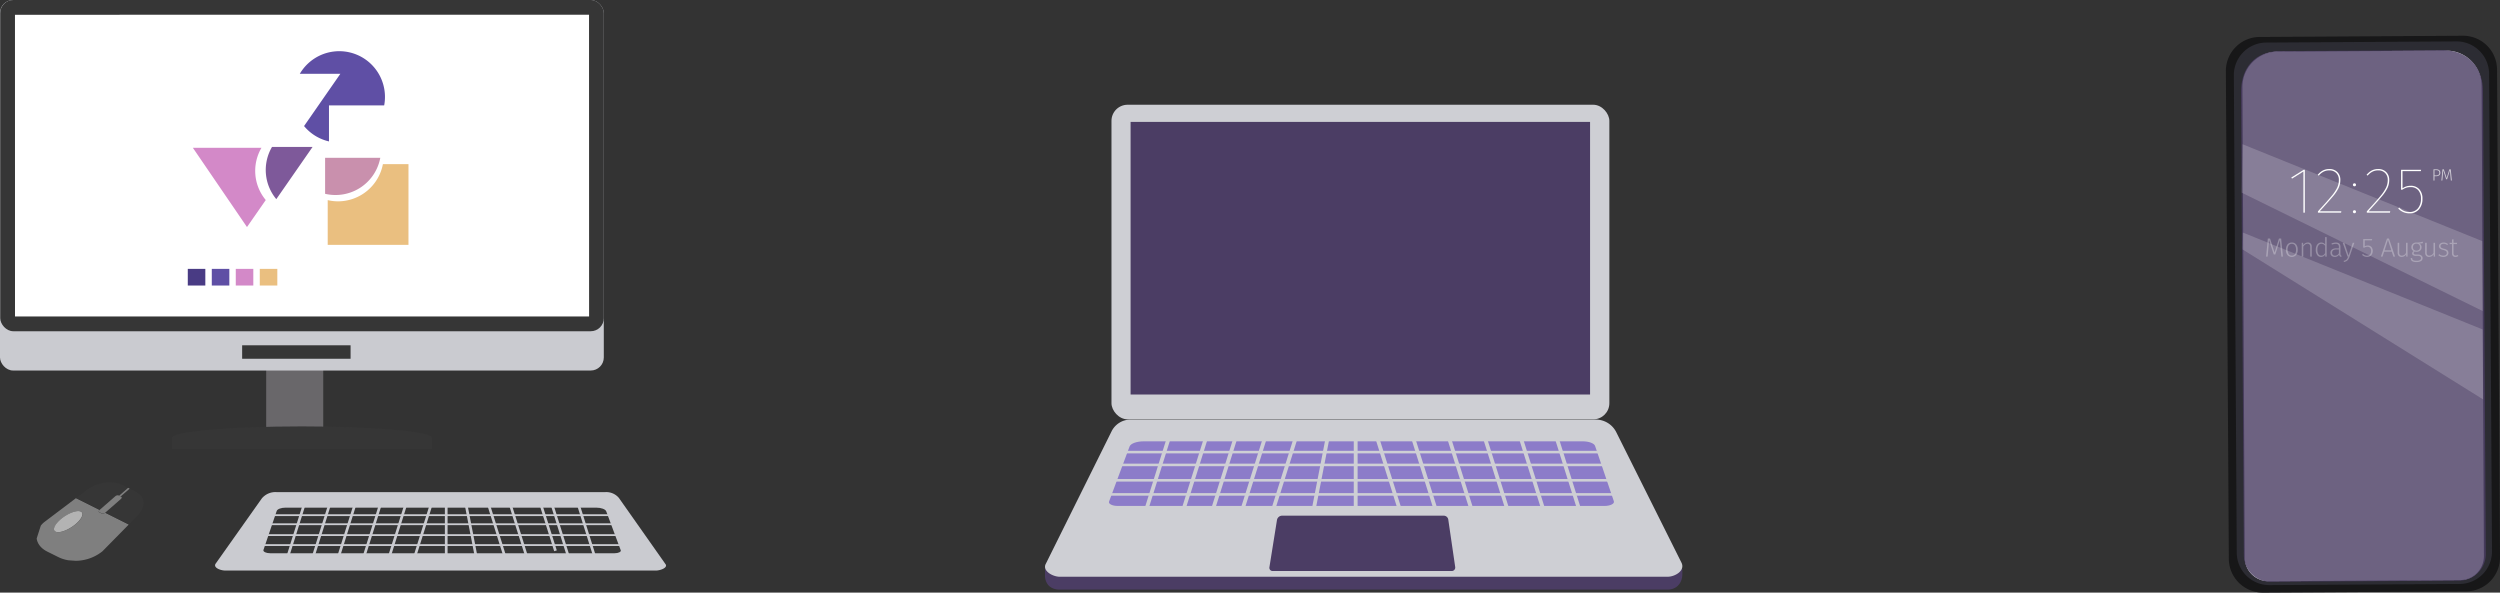 <svg xmlns="http://www.w3.org/2000/svg" xmlns:xlink="http://www.w3.org/1999/xlink" width="900" height="213.338" viewBox="0 0 900 213.338"><rect x="0" y="0" width="900" height="213.338" fill="#333333" stroke="none"/><defs><style>.a{fill:none;}.b{fill:#cacbd0;}.c{fill:#363636;}.d{fill:#69676a;}.e,.x,.z{fill:#fff;}.f{clip-path:url(#a);}.g{fill:#7f7f7f;}.h{fill:#b3b3b3;}.i{fill:#cb7f33;}.j{fill:#5f4fa5;}.k{fill:#d389c8;}.l{fill:#493b84;}.m{fill:#eabf80;}.n{fill:#c990ad;}.o{fill:#7e599a;}.p{fill:#b35328;}.q{fill:#e9e9e9;}.r{fill:#8e94a0;}.s{fill:#4b3d64;}.t{fill:#cecfd4;}.u{fill:#8c7cc9;}.v{fill:#171718;}.w{fill:#2c2c33;}.x{opacity:0.89;}.y{opacity:0.81;}.z{opacity:0.18;}.aa{opacity:0.29;}.ab{opacity:0.68;}</style><clipPath id="a"><path class="a" d="M273.841,680.587l9.121-28.48,33.891,2.339-9.121,28.48Z" transform="translate(-273.841 -652.107)"/></clipPath></defs><g transform="translate(-264.104 -499.508)"><g transform="translate(264.104 499.508)"><path class="b" d="M332.96,682.084,349.512,658.7a6.378,6.378,0,0,1,5.219-2.275H473.243a5.935,5.935,0,0,1,4.838,2.126L494.8,682.3c1.064,1.307-1.765,2.371-3.486,2.371H336.436C334.554,684.667,331.8,683.562,332.96,682.084Z" transform="translate(-255.258 -479.269)"/><path class="c" d="M348.1,676.659l4.795-14.108c.255-.67,1.605-1.17,3.189-1.17H467.93c1.775,0,3.3.565,3.582,1.319l5.231,14.032c.212.532-.84,1.064-2.212,1.064h-124C349.076,677.8,347.95,677.243,348.1,676.659Z" transform="translate(-253.272 -478.628)"/><rect class="b" width="129.303" height="0.648" transform="translate(94.519 185.136)"/><rect class="b" width="129.303" height="0.648" transform="translate(94.519 188.4)"/><rect class="b" width="129.303" height="0.648" transform="translate(94.519 192.312)"/><rect class="b" width="129.303" height="0.648" transform="translate(94.519 195.905)"/><rect class="b" width="0.978" height="21.549" transform="translate(207.236 180.235) rotate(-17.44)"/><rect class="b" width="0.978" height="21.549" transform="translate(197.773 180.232) rotate(-17.44)"/><rect class="b" width="0.978" height="21.464" transform="translate(193.045 177.962) rotate(-17.53)"/><rect class="b" width="0.978" height="21.549" transform="translate(182.751 180.226) rotate(-17.44)"/><rect class="b" width="0.978" height="21.549" transform="translate(174.915 180.225) rotate(-17.44)"/><rect class="b" width="0.978" height="21.549" transform="matrix(0.982, -0.19, 0.19, 0.982, 166.94, 179.893)"/><rect class="b" width="0.978" height="21.549" transform="translate(160.154 179.576)"/><rect class="b" width="21.549" height="0.978" transform="translate(103.063 200.466) rotate(-72.56)"/><rect class="b" width="21.549" height="0.978" transform="translate(112.213 200.486) rotate(-72.56)"/><rect class="b" width="21.549" height="0.978" transform="translate(121.353 200.47) rotate(-72.56)"/><rect class="b" width="21.549" height="0.978" transform="translate(130.493 200.473) rotate(-72.56)"/><rect class="b" width="21.549" height="0.978" transform="translate(139.633 200.468) rotate(-72.56)"/><rect class="b" width="21.549" height="0.978" transform="translate(148.783 200.477) rotate(-72.56)"/><rect class="d" width="20.539" height="23.845" transform="translate(95.826 132.492)"/><rect class="b" width="217.369" height="133.385" rx="4.699"/><path class="c" d="M318.992,643.666v-4.093c0-2.275,20.974-4.1,46.775-4.1s46.775,1.839,46.775,4.1v4.093Z" transform="translate(-257.024 -481.97)"/><rect class="c" width="39.036" height="4.848" transform="translate(87.173 124.306)"/><rect class="c" width="217.284" height="119.246" rx="4.699" transform="translate(0.085)"/><path class="e" d="M268.889,612.823l-.011-108.6,206.664-.021.021,108.626Z" transform="translate(-263.488 -498.903)"/><g transform="translate(10.992 172.283)"><g class="f"><g transform="translate(2.16 1.339)"><path class="g" d="M283.363,670.6a1.845,1.845,0,0,1-.787-.212c-1.211-.7-.128-2.871,2.424-4.848,2.127-1.627,4.561-2.616,6.039-2.509a1.832,1.832,0,0,1,.787.212c1.211.7.128,2.87-2.424,4.848-2.127,1.626-4.561,2.615-6.039,2.509m6.57-12.236-11.492,8.685c-4.018,3.508-3.465,8.238,1.223,10.567l4.041,2.008a12.879,12.879,0,0,0,4.815,1.234,15.549,15.549,0,0,0,10.95-3.37l9.482-9.633-8.5-4.252h0a1.416,1.416,0,0,1-.956.351.664.664,0,0,1-.255-.064l-.883-.436c-.308-.159-.265-.532.085-.84h0l-8.5-4.252" transform="translate(-275.754 -652.64)"/><path class="c" d="M302.938,658.015h0m3.189-2.838h0l.277.139-3.189,2.827.159.075c.308.149.266.532-.085.84l-5.635,4.911,8.5,4.253,2.031-2.063c4.04-3.508,4.688-7.643,0-9.971l-2.01-1" transform="translate(-272.929 -653.051)"/><path class="c" d="M301.378,653.3a14.886,14.886,0,0,0-10.524,3.817l-2.456,1.849,8.5,4.253,5.635-4.922a1.425,1.425,0,0,1,.956-.34.645.645,0,0,1,.255.063l.436.212-.287-.138,3.189-2.828.287.139h0l-2.02-1a10.7,10.7,0,0,0-4.039-1.064" transform="translate(-274.123 -653.294)"/><path class="g" d="M302.509,657.437a1.423,1.423,0,0,0-.956.34l-5.635,4.923h0c-.361.308-.393.681-.085.84l.882.436a.649.649,0,0,0,.255.063,1.412,1.412,0,0,0,.957-.35h0l5.634-4.912c.362-.308.394-.691.086-.839l-.16-.074h0l-.287-.139h0l-.436-.212a.671.671,0,0,0-.255-.064" transform="translate(-273.191 -652.759)"/><path class="g" d="M305.322,655.064l-3.242,2.828.287.138h0l.287.149h0l3.232-2.828-.276-.149-.287-.138" transform="translate(-272.358 -653.065)"/><path class="h" d="M290.278,662.485c-1.478-.106-3.912.883-6.038,2.509-2.541,1.978-3.637,4.147-2.424,4.848a1.81,1.81,0,0,0,.787.212c1.477.107,3.912-.882,6.038-2.509,2.54-1.977,3.635-4.146,2.424-4.848a1.841,1.841,0,0,0-.787-.212" transform="translate(-275.036 -652.109)"/></g></g></g><ellipse class="e" cx="0.223" cy="0.245" rx="0.223" ry="0.245" transform="translate(183.021 105.288)"/><path class="i" d="M431.1,617.644" transform="translate(-242.563 -484.27)"/><path class="i" d="M431.1,614.65" transform="translate(-242.563 -484.656)"/><rect class="e" width="74.395" height="66.889" transform="translate(68.898 26.163)"/><g transform="translate(67.602 96.794)"><rect class="j" width="6.315" height="5.996" transform="translate(8.643)"/><rect class="k" width="6.315" height="5.996" transform="translate(17.275)"/><rect class="l" width="6.315" height="5.996"/><rect class="m" width="6.315" height="5.996" transform="translate(25.918)"/></g><g transform="translate(69.441 18.409)"><path class="m" d="M372.3,565.239a16.464,16.464,0,0,1-3.7-.436v16.116h29.076V551.843h-9.207A16.467,16.467,0,0,1,372.3,565.239Z" transform="translate(-320.066 -511.166)"/><path class="j" d="M374.3,523.982l-13.066,18.806a16.444,16.444,0,0,0,8.973,5.528v-12.97h19.869A16.457,16.457,0,0,0,359.7,523.982Z" transform="translate(-321.214 -515.814)"/><path class="n" d="M367.768,562.788a16.4,16.4,0,0,0,19.714-12.226c.056-.244.108-.488.155-.734H367.768Z" transform="translate(-320.173 -511.426)"/><path class="k" d="M350.307,546.647h-24.7l19.476,28.522,6.76-9.726a16.415,16.415,0,0,1-1.541-18.807Z" transform="translate(-325.611 -511.838)"/><path class="o" d="M351.1,546.354a16.413,16.413,0,0,0,1.541,18.806l13.066-18.806Z" transform="translate(-322.614 -511.874)"/></g></g><g transform="translate(640.293 537.215)"><path class="p" d="M621.825,597.372h0a.657.657,0,0,1-.389-.843l.535-1.452,1.233.454-.535,1.452A.658.658,0,0,1,621.825,597.372Z" transform="translate(-594.206 -524.887)"/><path class="p" d="M627.912,599.616h0a.659.659,0,0,1-.389-.843l.535-1.452c.036-.1,1.228.467,1.228.467l-.529,1.438A.659.659,0,0,1,627.912,599.616Z" transform="translate(-593.42 -524.599)"/><path class="q" d="M621.707,597.185h0a.659.659,0,0,1-.389-.843l.586-1.59a.658.658,0,0,1,.843-.389h0a.659.659,0,0,1,.39.843l-.585,1.59A.659.659,0,0,1,621.707,597.185Z" transform="translate(-594.221 -524.984)"/><path class="q" d="M627.783,599.423h0a.659.659,0,0,1-.39-.845l.585-1.59a.661.661,0,0,1,.845-.39h0a.661.661,0,0,1,.39.845l-.586,1.59A.66.66,0,0,1,627.783,599.423Z" transform="translate(-593.437 -524.696)"/><rect class="r" width="4.309" height="2.794" transform="translate(25.833 87.37) rotate(20.217)"/><rect class="r" width="4.309" height="2.794" transform="translate(27.675 82.75) rotate(20.217)"/><path class="s" d="M821.439,693.982H602.569c-2.431,0-5-1.226-5.257-4.795v-3.281l23.957-44.269A7.625,7.625,0,0,1,628.1,637.4H795.59c3.125,0,10.018,6.155,11.414,8.951l19.765,40.293v1.446C826.818,692.29,824.1,693.982,821.439,693.982Z" transform="translate(-597.312 -519.427)"/><path class="t" d="M821.456,689.877H602.586c-2.43,0-6.431-2.132-4.928-4.752l23.629-47.593a7.627,7.627,0,0,1,6.83-4.234h167.49a8.249,8.249,0,0,1,7.38,4.562l23.389,46.8C828.016,687.649,824.122,689.877,821.456,689.877Z" transform="translate(-597.31 -519.957)"/><rect class="t" width="179.238" height="113.259" rx="5.804" transform="translate(23.942)"/><rect class="s" width="165.411" height="98.14" transform="translate(30.823 6.178)"/><path class="s" d="M734.518,683.865H670.027a1.163,1.163,0,0,1-1.148-1.347l2.72-16.987a1.889,1.889,0,0,1,1.865-1.591h58.169a1.661,1.661,0,0,1,1.643,1.42l2.493,17.083A1.26,1.26,0,0,1,734.518,683.865Z" transform="translate(-588.082 -516.004)"/><path class="u" d="M796.1,663.495H620.871c-1.944,0-3.428-.747-3.121-1.572l7.389-19.831c.4-1.07,2.547-1.857,5.068-1.857H788.255c2.24,0,4.14.707,4.464,1.659l6.773,19.942C799.756,662.716,798.162,663.495,796.1,663.495Z" transform="translate(-594.681 -519.062)"/><g transform="translate(22.568 116.746)"><rect class="t" width="182.733" height="0.923" transform="translate(0 7.845)"/><rect class="t" width="182.733" height="0.923" transform="translate(0 12.459)"/><rect class="t" width="182.733" height="0.923" transform="translate(0 17.996)"/><rect class="t" width="182.733" height="0.923" transform="translate(0 23.072)"/><rect class="t" width="1.384" height="30.455" transform="translate(22.13 0.492) rotate(17.439)"/><rect class="t" width="1.384" height="30.455" transform="translate(35.512 0.492) rotate(17.439)"/><rect class="t" width="1.384" height="30.455" transform="translate(46.126 0.492) rotate(17.439)"/><rect class="t" width="1.384" height="30.455" transform="translate(56.739 0.492) rotate(17.439)"/><rect class="t" width="1.384" height="30.455" transform="translate(67.814 0.492) rotate(17.439)"/><rect class="t" width="1.384" height="30.455" transform="translate(79.051 0.147) rotate(10.978)"/><rect class="t" width="1.384" height="30.455" transform="translate(88.598)"/><rect class="t" width="1.384" height="30.455" transform="translate(160.205 0.907) rotate(-17.439)"/><rect class="t" width="1.384" height="30.455" transform="translate(147.284 0.907) rotate(-17.439)"/><rect class="t" width="1.384" height="30.455" transform="translate(134.364 0.907) rotate(-17.439)"/><rect class="t" width="1.384" height="30.455" transform="translate(121.443 0.907) rotate(-17.439)"/><rect class="t" width="1.384" height="30.455" transform="translate(108.523 0.907) rotate(-17.439)"/><rect class="t" width="1.384" height="30.455" transform="translate(95.602 0.907) rotate(-17.439)"/></g></g><g transform="translate(1065.415 512.377)"><path class="v" d="M1072.552,698.634a12.224,12.224,0,0,1-12.15,12.3l-73.175.441a12.229,12.229,0,0,1-12.3-12.151l-.007-1.322-.888-146.72v-.014l-.1-15.832-.054-9.4-.014-2.292a12.232,12.232,0,0,1,12.15-12.3l18.531-.108,43.435-.265,11.208-.067a12.224,12.224,0,0,1,12.3,12.15l.1,16.442.034,6.021.108,18.287v.007l.007.373.007,1.716.013,2.272.624,102.444Z" transform="translate(-973.863 -510.907)"/><path class="w" d="M1057.909,708.03l-68.875.419a11.728,11.728,0,0,1-11.58-11.867L976.41,525.137a11.729,11.729,0,0,1,11.435-12.007l68.876-.419a11.726,11.726,0,0,1,11.579,11.867l1.043,171.445A11.728,11.728,0,0,1,1057.909,708.03Z" transform="translate(-973.534 -510.674)"/><path class="e" d="M1057.535,706.248l-68.922.42a8.593,8.593,0,0,1-8.645-8.548l-.821-169.367a12.668,12.668,0,0,1,12.592-12.729l60.768-.37a12.669,12.669,0,0,1,12.746,12.607l.821,169.35A8.591,8.591,0,0,1,1057.535,706.248Z" transform="translate(-973.181 -510.294)"/><g transform="translate(39.55 6.902)"><path class="x" d="M1018.28,517.441a1.468,1.468,0,0,0-1.044-.421,1.448,1.448,0,0,0-1.037.435,1.465,1.465,0,0,0-.427,1.044,1.482,1.482,0,0,0,1.478,1.464,1.693,1.693,0,0,0,.489-.088,1.442,1.442,0,0,0,.549-.352,1.474,1.474,0,0,0-.007-2.082Zm-.57,1.512a.657.657,0,0,1-.461.19.633.633,0,0,1-.467-.19.68.68,0,0,1-.2-.462.645.645,0,0,1,.19-.461.579.579,0,0,1,.251-.156.554.554,0,0,1,.21-.041.661.661,0,0,1,.468.19.648.648,0,0,1,.2.462A.669.669,0,0,1,1017.71,518.953Z" transform="translate(-1008.007 -517.02)"/><path class="x" d="M1027.1,522.317a1.1,1.1,0,0,0-.794-.318l-16.3.095a1.124,1.124,0,0,0-1.112,1.126,1.125,1.125,0,0,0,1.125,1.112l16.3-.1a1.026,1.026,0,0,0,.359-.061,1.118,1.118,0,0,0,.421-1.852Zm-.787,1.1-16.3.095a.307.307,0,0,1-.305-.3.3.3,0,0,1,.088-.21.276.276,0,0,1,.217-.088l16.3-.1a.282.282,0,0,1,.21.088.3.3,0,0,1,.088.21A.306.306,0,0,1,1026.313,523.416Z" transform="translate(-1008.894 -516.378)"/></g><path class="e" d="M1028,674.591l-3.878.027-13.344.081a3.334,3.334,0,0,0-3.309,3.35v.3a3.314,3.314,0,0,0,1.892,2.977,3.226,3.226,0,0,0,1.464.332l17.222-.1a3.3,3.3,0,0,0,1.092-.19,3.4,3.4,0,0,0,1.254-.8,3.289,3.289,0,0,0,.963-2.366v-.3A3.347,3.347,0,0,0,1028,674.591Zm2.542,3.621a2.519,2.519,0,0,1-2.5,2.536l-17.222.1h-.074a2.522,2.522,0,0,1-2.461-2.5v-.3a2.517,2.517,0,0,1,.725-1.789,2.477,2.477,0,0,1,1.777-.746l11.8-.075,5.417-.034a2.531,2.531,0,0,1,2.536,2.509Z" transform="translate(-969.528 -489.793)"/><g transform="translate(5.458 5.183)"><g class="y"><path class="s" d="M1057.292,706.48l-67.944.413a9.617,9.617,0,0,1-9.637-9.594L978.7,530.685c-.05-8.145,4.484-15.011,14.544-14.836l57.833-.351c9.629,0,14.675,6.513,14.724,14.658l1.013,166.614A9.615,9.615,0,0,1,1057.292,706.48Z" transform="translate(-978.698 -515.498)"/></g></g><path class="z" d="M979.2,545.5l86.321,34.884.153,25.169-86.763-42.611Z" transform="translate(-973.211 -506.445)"/><path class="z" d="M979.29,573.665l86.321,34.884.153,25.169L979.189,579.74Z" transform="translate(-973.176 -502.812)"/><g transform="translate(14.483 47.986)"><g transform="translate(9.076)"><path class="e" d="M999.6,553.659v15.436h-.517V554.266l-4.1,2.568-.26-.4,4.45-2.778Z" transform="translate(-994.73 -553.378)"/><path class="e" d="M1010.233,554.509a3.843,3.843,0,0,1,1.071,2.8,6.75,6.75,0,0,1-.636,2.931,14.444,14.444,0,0,1-2,2.977q-1.367,1.636-4.78,5.394h7.77l-.094.514h-8.335v-.491q3.438-3.734,4.874-5.476a15.318,15.318,0,0,0,2.049-3.036,6.4,6.4,0,0,0,.612-2.767,3.428,3.428,0,0,0-.93-2.511,3.359,3.359,0,0,0-2.507-.945,4.459,4.459,0,0,0-2.108.479,5.782,5.782,0,0,0-1.683,1.39l-.4-.257a6.166,6.166,0,0,1,1.9-1.587,4.942,4.942,0,0,1,2.3-.515A3.877,3.877,0,0,1,1010.233,554.509Z" transform="translate(-993.646 -553.41)"/><path class="e" d="M1015.332,558.114a.551.551,0,0,1,.152.409.492.492,0,0,1-.152.361.56.56,0,0,1-.412.151.526.526,0,0,1-.389-.151.49.49,0,0,1-.153-.361.548.548,0,0,1,.153-.409.527.527,0,0,1,.389-.152A.56.56,0,0,1,1015.332,558.114Zm0,9.69a.553.553,0,0,1,.152.409.491.491,0,0,1-.152.362.565.565,0,0,1-.412.153.531.531,0,0,1-.389-.153.488.488,0,0,1-.153-.362.549.549,0,0,1,.153-.409.531.531,0,0,1,.389-.151A.565.565,0,0,1,1015.332,567.8Z" transform="translate(-992.196 -552.823)"/><path class="e" d="M1025.817,554.509a3.842,3.842,0,0,1,1.071,2.8,6.769,6.769,0,0,1-.635,2.931,14.41,14.41,0,0,1-2,2.977q-1.365,1.636-4.779,5.394h7.77l-.093.514h-8.335v-.491q3.438-3.734,4.874-5.476a15.306,15.306,0,0,0,2.049-3.036,6.4,6.4,0,0,0,.612-2.767,3.428,3.428,0,0,0-.93-2.511,3.36,3.36,0,0,0-2.507-.945,4.459,4.459,0,0,0-2.108.479,5.783,5.783,0,0,0-1.683,1.39l-.4-.257a6.173,6.173,0,0,1,1.894-1.587,4.95,4.95,0,0,1,2.3-.515A3.877,3.877,0,0,1,1025.817,554.509Z" transform="translate(-991.636 -553.41)"/><path class="e" d="M1036.959,554.126h-6.592v6.188a4.983,4.983,0,0,1,2.9-.911,4.045,4.045,0,0,1,3.143,1.25,4.911,4.911,0,0,1,1.141,3.443,5.59,5.59,0,0,1-1.248,3.784,4.243,4.243,0,0,1-3.39,1.447,5.4,5.4,0,0,1-4.1-1.751l.377-.327a4.828,4.828,0,0,0,3.744,1.587,3.7,3.7,0,0,0,2.978-1.3,5.165,5.165,0,0,0,1.095-3.446,4.439,4.439,0,0,0-1-3.117,3.546,3.546,0,0,0-2.742-1.086,4.86,4.86,0,0,0-1.566.222,6.99,6.99,0,0,0-1.425.712h-.424v-7.169h7.206Z" transform="translate(-990.334 -553.378)"/></g><g class="aa" transform="translate(0 24.467)"><path class="e" d="M992.75,582.083h-.557l-.3-3.118q-.181-1.815-.249-2.834L990,581.313h-.546l-1.707-5.182q-.048.923-.191,2.444l-.029.37-.288,3.137h-.546l.623-6.512h.8l1.629,5.067,1.573-5.067h.8Z" transform="translate(-986.691 -575.019)"/><path class="e" d="M996.7,577.523a2.9,2.9,0,0,1,.56,1.9,2.929,2.929,0,0,1-.57,1.907,2.095,2.095,0,0,1-3.116.009,2.928,2.928,0,0,1-.56-1.9,3.4,3.4,0,0,1,.258-1.379,1.934,1.934,0,0,1,1.87-1.217A1.907,1.907,0,0,1,996.7,577.523Zm-2.689.327a3.33,3.33,0,0,0-.006,3.166,1.317,1.317,0,0,0,1.127.542,1.339,1.339,0,0,0,1.136-.542,3.323,3.323,0,0,0,.01-3.17,1.46,1.46,0,0,0-2.267,0Z" transform="translate(-985.875 -574.855)"/><path class="e" d="M1001.307,577.242a1.619,1.619,0,0,1,.359,1.121v3.556h-.555V578.44a1.322,1.322,0,0,0-.239-.875.89.89,0,0,0-.71-.276,1.426,1.426,0,0,0-.848.262,2.868,2.868,0,0,0-.7.764v3.6h-.557v-4.972h.48l.058.846a2.364,2.364,0,0,1,.728-.7,1.822,1.822,0,0,1,.949-.252A1.325,1.325,0,0,1,1001.307,577.242Z" transform="translate(-985.226 -574.855)"/><path class="e" d="M1006.457,575.149v7h-.48l-.067-.76a1.654,1.654,0,0,1-1.505.865,1.612,1.612,0,0,1-1.375-.69,3.114,3.114,0,0,1-.5-1.877,3.65,3.65,0,0,1,.235-1.359,2.067,2.067,0,0,1,.681-.922,1.707,1.707,0,0,1,1.049-.333,1.749,1.749,0,0,1,1.409.675v-2.662Zm-1.155,6.418a2.09,2.09,0,0,0,.6-.694v-2.6a1.573,1.573,0,0,0-1.313-.751,1.252,1.252,0,0,0-1.078.561,2.664,2.664,0,0,0-.388,1.587,2.833,2.833,0,0,0,.365,1.573,1.145,1.145,0,0,0,1.006.546A1.4,1.4,0,0,0,1005.3,581.567Z" transform="translate(-984.648 -575.082)"/><path class="e" d="M1010.909,581.377a.615.615,0,0,0,.321.257l-.124.39a.983.983,0,0,1-.532-.257,1.013,1.013,0,0,1-.245-.579,1.715,1.715,0,0,1-1.563.837,1.561,1.561,0,0,1-1.136-.4,1.435,1.435,0,0,1-.418-1.079,1.4,1.4,0,0,1,.552-1.188,2.477,2.477,0,0,1,1.529-.419h.958v-.486a1.2,1.2,0,0,0-.269-.869,1.219,1.219,0,0,0-.891-.271,4.1,4.1,0,0,0-1.361.284l-.143-.418a4.333,4.333,0,0,1,1.582-.333q1.64,0,1.639,1.578v2.4A1.158,1.158,0,0,0,1010.909,581.377Zm-.657-.675v-1.368h-.872a1.963,1.963,0,0,0-1.17.295,1.024,1.024,0,0,0-.4.884.963.963,0,0,0,1.054,1.065A1.522,1.522,0,0,0,1010.252,580.7Z" transform="translate(-984.044 -574.855)"/><path class="e" d="M1013.593,581.926a4.471,4.471,0,0,1-.441.952,2,2,0,0,1-.623.612,2.8,2.8,0,0,1-.987.357l-.058-.427a2.711,2.711,0,0,0,.781-.3,1.413,1.413,0,0,0,.45-.453,3.978,3.978,0,0,0,.34-.755h-.191l-1.745-4.972h.6l1.515,4.563,1.486-4.563h.585Z" transform="translate(-983.54 -574.843)"/><path class="e" d="M1020.841,576.2h-2.589v2.159a2.21,2.21,0,0,1,1.093-.295,1.69,1.69,0,0,1,1.309.527,2.05,2.05,0,0,1,.484,1.44,2.367,2.367,0,0,1-.254,1.107,1.841,1.841,0,0,1-.719.761,2.1,2.1,0,0,1-1.078.271,2.416,2.416,0,0,1-1.8-.761l.344-.332a2.036,2.036,0,0,0,.653.474,1.97,1.97,0,0,0,.8.152,1.348,1.348,0,0,0,1.074-.451,1.81,1.81,0,0,0,.393-1.231,1.59,1.59,0,0,0-.359-1.137,1.289,1.289,0,0,0-.973-.376,1.876,1.876,0,0,0-.542.072,2.681,2.681,0,0,0-.523.233h-.44v-3.071h3.211Z" transform="translate(-982.745 -574.997)"/><path class="e" d="M1027.791,582.083l-.575-1.778h-2.761l-.575,1.778h-.585l2.195-6.512h.719l2.186,6.512Zm-3.172-2.263h2.444l-1.218-3.784Z" transform="translate(-981.97 -575.019)"/><path class="e" d="M1032.211,581.907h-.48l-.028-.884a1.831,1.831,0,0,1-1.639.989,1.372,1.372,0,0,1-1.05-.394,1.59,1.59,0,0,1-.369-1.128v-3.555h.556v3.5a1.249,1.249,0,0,0,.244.851.953.953,0,0,0,.743.27,1.714,1.714,0,0,0,1.467-1.016v-3.6h.557Z" transform="translate(-981.28 -574.843)"/><path class="e" d="M1037.242,577.088a6.241,6.241,0,0,1-1.39.143,1.381,1.381,0,0,1,.854,1.35,1.538,1.538,0,0,1-.489,1.183,1.875,1.875,0,0,1-1.323.452,2.023,2.023,0,0,1-.653-.095.844.844,0,0,0-.282.252.548.548,0,0,0-.1.318q0,.513.8.514h.814a1.8,1.8,0,0,1,1.174.357,1.129,1.129,0,0,1,.437.917,1.2,1.2,0,0,1-.547,1.056,2.919,2.919,0,0,1-1.63.371,2.887,2.887,0,0,1-1.605-.339,1.23,1.23,0,0,1-.484-1.088h.518a1.033,1.033,0,0,0,.153.57.822.822,0,0,0,.479.3,3.58,3.58,0,0,0,.939.095,2.36,2.36,0,0,0,1.227-.243.778.778,0,0,0,.384-.7.709.709,0,0,0-.3-.612,1.406,1.406,0,0,0-.835-.215h-.815a1.476,1.476,0,0,1-.916-.247.758.758,0,0,1-.32-.628.834.834,0,0,1,.143-.466,1.293,1.293,0,0,1,.4-.379,1.522,1.522,0,0,1-.638-.561,1.591,1.591,0,0,1-.206-.837,1.573,1.573,0,0,1,.508-1.217,1.9,1.9,0,0,1,1.333-.466,7.744,7.744,0,0,0,1.328-.066,4.589,4.589,0,0,0,.867-.257Zm-3.312.561a1.286,1.286,0,0,0-.321.913,1.232,1.232,0,0,0,.34.922,1.484,1.484,0,0,0,1.865,0,1.25,1.25,0,0,0,.326-.918,1.283,1.283,0,0,0-.322-.931,1.249,1.249,0,0,0-.944-.333A1.236,1.236,0,0,0,1033.93,577.649Z" transform="translate(-980.742 -574.892)"/><path class="e" d="M1040.972,581.907h-.479l-.029-.884a1.831,1.831,0,0,1-1.639.989,1.367,1.367,0,0,1-1.049-.394,1.59,1.59,0,0,1-.37-1.128v-3.555h.557v3.5a1.244,1.244,0,0,0,.245.851.949.949,0,0,0,.743.27,1.713,1.713,0,0,0,1.467-1.016v-3.6h.555Z" transform="translate(-980.149 -574.843)"/><path class="e" d="M1044.349,576.981a2.8,2.8,0,0,1,.747.413l-.259.361a2.9,2.9,0,0,0-.651-.348,1.976,1.976,0,0,0-.672-.108,1.313,1.313,0,0,0-.8.228.721.721,0,0,0-.307.607.66.66,0,0,0,.264.561,2.914,2.914,0,0,0,.954.38,3.042,3.042,0,0,1,1.232.552,1.2,1.2,0,0,1,.378.951,1.253,1.253,0,0,1-.517,1.056,2.091,2.091,0,0,1-1.294.39,2.794,2.794,0,0,1-1.007-.166,2.682,2.682,0,0,1-.786-.472l.306-.351a2.511,2.511,0,0,0,.686.4,2.31,2.31,0,0,0,.792.127,1.47,1.47,0,0,0,.9-.252.82.82,0,0,0,.34-.7.941.941,0,0,0-.115-.494.925.925,0,0,0-.393-.329,4.566,4.566,0,0,0-.815-.28,2.793,2.793,0,0,1-1.145-.523,1.066,1.066,0,0,1-.35-.837,1.1,1.1,0,0,1,.22-.671,1.44,1.44,0,0,1,.6-.465,2.072,2.072,0,0,1,.848-.167A2.5,2.5,0,0,1,1044.349,576.981Z" transform="translate(-979.605 -574.855)"/><path class="e" d="M1048.344,581.842a1.893,1.893,0,0,1-1.056.314,1.2,1.2,0,0,1-.9-.338,1.351,1.351,0,0,1-.325-.974v-3.318h-.845v-.447h.845V575.89l.555-.067v1.255h1.294l-.067.447h-1.227v3.289a.984.984,0,0,0,.183.651.686.686,0,0,0,.555.214,1.538,1.538,0,0,0,.767-.219Z" transform="translate(-979.142 -574.987)"/></g><g class="ab" transform="translate(60.261 0.103)"><path class="e" d="M1042.142,553.8a1.079,1.079,0,0,1,.391.912,1.114,1.114,0,0,1-.409.955,1.836,1.836,0,0,1-1.117.3h-.584v1.577h-.357V553.5h.958A1.816,1.816,0,0,1,1042.142,553.8Zm-.283,1.663a.863.863,0,0,0,.3-.744.831.831,0,0,0-.289-.712,1.406,1.406,0,0,0-.848-.215h-.6v1.89h.584A1.419,1.419,0,0,0,1041.859,555.462Z" transform="translate(-1040.067 -553.501)"/><path class="e" d="M1046.352,557.547h-.346l-.184-1.937q-.114-1.128-.155-1.76l-1.026,3.22h-.338l-1.06-3.22q-.031.574-.12,1.517l-.018.231-.178,1.949h-.34l.387-4.046h.495l1.013,3.149.977-3.149h.5Z" transform="translate(-1039.742 -553.501)"/></g></g></g></g></svg>